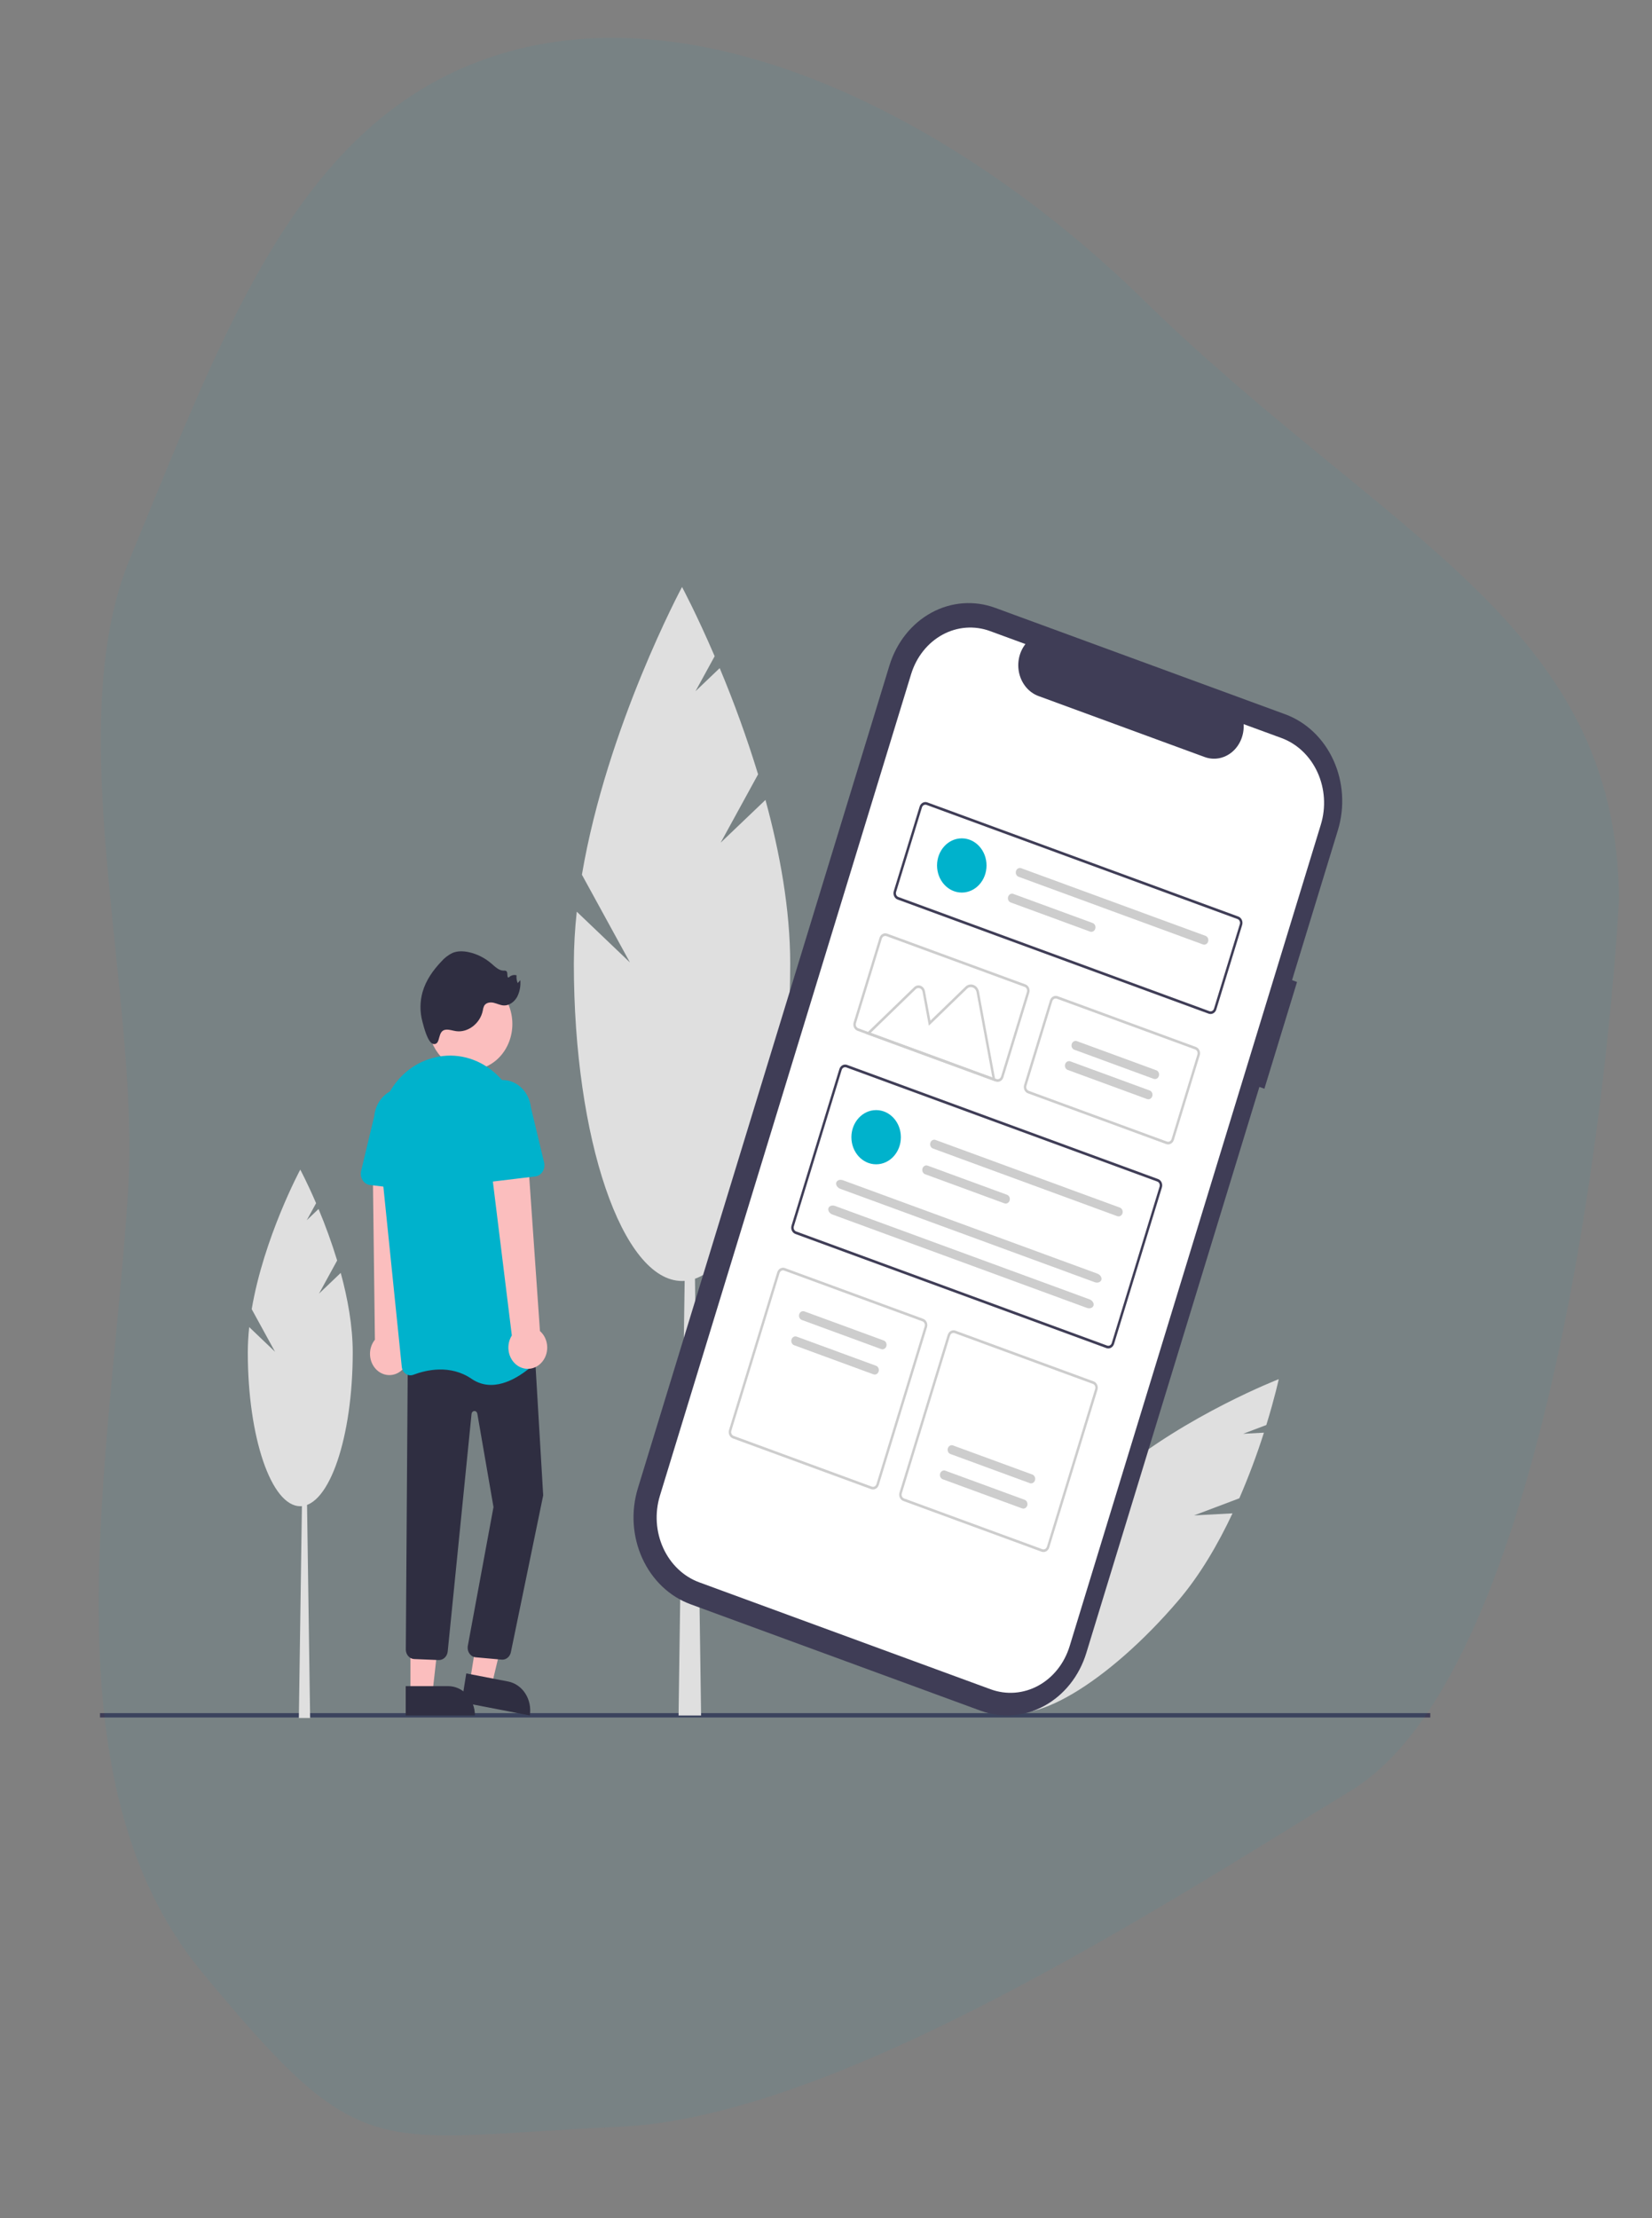 <svg width="400" height="537" viewBox="0 0 400 537" fill="none" xmlns="http://www.w3.org/2000/svg">
<rect x="0" y="0" width="400" height="537" fill="#808080" stroke="none"/>
<g clip-path="url(#clip0_205_2)">
<path d="M346.316 414.736H24.21V415.789H346.316V414.736Z" fill="#3F3D56"/>
<path fill-rule="evenodd" clip-rule="evenodd" d="M150.142 514.868C89.765 517.595 88.178 524.948 48.862 477.378C10.203 430.604 26.892 353.383 31.021 288.287C33.99 241.474 14.461 176.277 31.431 135.308C54.793 78.907 72.909 26.791 122.815 12.596C173.298 -1.764 234.263 30.939 276.647 72.391C335.918 130.357 391.631 150.778 392.017 217.913C388.679 274.488 372.396 405.826 327.186 433.448C281.977 461.071 203.046 512.479 150.142 514.868Z" fill="#00B2CC" fill-opacity="0.06"/>
<path d="M169.755 415.306H164.301L166.119 285.712H167.937L169.755 415.306Z" fill="#DFDFDF"/>
<path d="M174.495 204.004L183.556 187.459C180.869 178.688 177.766 170.104 174.26 161.747L168.401 167.338L173.041 158.867C168.619 148.584 165.141 142.105 165.141 142.105C165.141 142.105 146.969 175.94 140.898 211.764L152.525 232.996L139.653 220.712C139.195 224.885 138.959 229.088 138.947 233.296C138.947 275.723 150.674 310.117 165.141 310.117C179.607 310.117 191.334 275.723 191.334 233.296C191.334 220.143 188.816 206.382 185.342 193.653L174.495 204.004Z" fill="#DFDFDF"/>
<path d="M289.122 366.865L300.078 362.727C302.338 357.503 304.326 352.199 306.033 346.84L301.005 347.107L306.615 344.988C308.663 338.349 309.625 333.886 309.625 333.886C309.625 333.886 287.388 342.493 270.082 356.934L267.037 371.651L265.888 360.65C263.99 362.433 262.185 364.32 260.485 366.3C243.394 386.311 235.094 407.276 241.946 413.129C248.798 418.981 268.207 407.503 285.298 387.492C290.596 381.289 294.947 373.78 298.429 366.371L289.122 366.865Z" fill="#DFDFDF"/>
<path d="M75.089 415.911H72.362L73.271 352.903H74.18L75.089 415.911Z" fill="#DFDFDF"/>
<path d="M77.24 313.178L81.635 305.154C80.332 300.9 78.826 296.737 77.126 292.684L74.285 295.396L76.535 291.287C74.391 286.3 72.704 283.158 72.704 283.158C72.704 283.158 63.891 299.567 60.946 316.941L66.585 327.239L60.343 321.281C60.12 323.305 60.006 325.343 60 327.384C60 347.961 65.688 364.642 72.704 364.642C79.719 364.642 85.407 347.961 85.407 327.384C85.407 321.005 84.186 314.331 82.501 308.158L77.24 313.178Z" fill="#DFDFDF"/>
<g clip-path="url(#clip1_205_2)">
<path d="M314.052 237.73L312.842 237.284L323.947 200.975C325.651 195.402 325.265 189.316 322.872 184.054C320.48 178.793 316.278 174.789 311.19 172.921L311.189 172.921L240.965 147.153C235.877 145.286 230.321 145.709 225.518 148.33C220.715 150.951 217.06 155.554 215.355 161.127L215.355 161.128L154.442 360.323C153.598 363.082 153.258 365.997 153.443 368.9C153.627 371.803 154.331 374.639 155.516 377.244C156.7 379.849 158.342 382.173 160.346 384.083C162.351 385.993 164.679 387.452 167.198 388.376L167.199 388.377L237.422 414.146C242.509 416.013 248.066 415.589 252.868 412.969C257.671 410.348 261.326 405.745 263.031 400.172L304.938 263.132L306.148 263.576L314.052 237.73Z" fill="#3F3D56"/>
<path d="M310.289 178.674L301.123 175.31C301.198 176.597 300.983 177.884 300.498 179.059C300.012 180.233 299.27 181.259 298.337 182.045C297.404 182.831 296.309 183.354 295.148 183.568C293.987 183.781 292.796 183.679 291.68 183.27L251.451 168.507C250.335 168.097 249.328 167.393 248.519 166.456C247.71 165.52 247.124 164.38 246.812 163.136C246.5 161.893 246.471 160.585 246.729 159.327C246.987 158.069 247.524 156.9 248.292 155.923L239.73 152.781C235.931 151.387 231.781 151.703 228.195 153.66C224.608 155.617 221.878 159.055 220.605 163.217L159.779 362.119C158.506 366.281 158.795 370.827 160.582 374.756C162.368 378.685 165.507 381.675 169.306 383.07V383.07L239.867 408.963C243.667 410.357 247.816 410.041 251.403 408.084C254.989 406.127 257.719 402.689 258.992 398.527V398.527L319.817 199.625C321.09 195.462 320.801 190.917 319.014 186.988C317.227 183.059 314.089 180.068 310.289 178.674L310.289 178.674Z" fill="white"/>
<path d="M292.643 245.404L217.341 217.77C216.972 217.634 216.666 217.343 216.493 216.961C216.319 216.579 216.29 216.136 216.414 215.731L222.671 195.268C222.796 194.863 223.061 194.529 223.41 194.339C223.759 194.148 224.163 194.117 224.533 194.252L299.836 221.886C300.205 222.022 300.51 222.313 300.684 222.695C300.858 223.078 300.886 223.52 300.763 223.925L294.505 244.387C294.381 244.792 294.115 245.127 293.766 245.317C293.417 245.507 293.014 245.538 292.644 245.403L292.643 245.404ZM224.346 194.864C224.124 194.783 223.882 194.802 223.672 194.916C223.463 195.03 223.304 195.231 223.229 195.474L216.972 215.936C216.898 216.179 216.915 216.444 217.019 216.674C217.123 216.903 217.306 217.078 217.528 217.159L292.83 244.793C293.052 244.874 293.295 244.855 293.504 244.741C293.713 244.627 293.873 244.426 293.947 244.183L300.206 223.722C300.28 223.479 300.263 223.214 300.158 222.984C300.054 222.755 299.871 222.58 299.649 222.499L224.346 194.864Z" fill="#3F3D56"/>
<path d="M267.885 326.366L192.583 298.733C192.213 298.597 191.908 298.306 191.734 297.923C191.56 297.541 191.532 297.099 191.656 296.694L203.238 258.818C203.362 258.413 203.628 258.078 203.977 257.888C204.326 257.698 204.73 257.666 205.1 257.802L280.402 285.434C280.772 285.57 281.077 285.861 281.251 286.244C281.425 286.626 281.453 287.068 281.33 287.473L269.746 325.35C269.622 325.755 269.356 326.089 269.008 326.28C268.659 326.47 268.255 326.501 267.885 326.366ZM204.913 258.412C204.691 258.331 204.449 258.35 204.239 258.464C204.03 258.578 203.87 258.779 203.796 259.022L192.213 296.898C192.139 297.141 192.156 297.407 192.261 297.636C192.365 297.865 192.548 298.04 192.77 298.122L268.073 325.755C268.294 325.836 268.537 325.817 268.746 325.703C268.955 325.589 269.115 325.388 269.189 325.145L280.773 287.269C280.847 287.025 280.83 286.76 280.725 286.531C280.621 286.301 280.438 286.127 280.216 286.045L204.913 258.412Z" fill="#3F3D56"/>
<path d="M282.368 276.973L248.901 264.69C248.532 264.554 248.227 264.262 248.053 263.88C247.879 263.498 247.851 263.056 247.974 262.65L254.232 242.188C254.356 241.783 254.622 241.449 254.971 241.259C255.32 241.068 255.723 241.037 256.093 241.172L289.561 253.455C289.931 253.591 290.236 253.882 290.41 254.265C290.583 254.647 290.612 255.089 290.488 255.494L284.231 275.957C284.107 276.362 283.841 276.696 283.492 276.887C283.142 277.078 282.738 277.108 282.368 276.973ZM255.906 241.785C255.684 241.704 255.442 241.722 255.233 241.837C255.023 241.951 254.864 242.151 254.789 242.394L248.532 262.857C248.458 263.1 248.475 263.365 248.58 263.594C248.684 263.824 248.867 263.998 249.089 264.08L282.556 276.361C282.778 276.442 283.021 276.424 283.23 276.31C283.439 276.195 283.599 275.995 283.673 275.752L289.931 255.289C290.005 255.046 289.988 254.781 289.883 254.552C289.779 254.322 289.596 254.148 289.374 254.066L255.906 241.785Z" fill="#CDCDCD"/>
<path d="M210.915 360.508L177.449 348.227C177.079 348.09 176.774 347.799 176.6 347.417C176.426 347.035 176.398 346.592 176.522 346.187L188.198 308.005C188.322 307.6 188.588 307.266 188.937 307.075C189.286 306.885 189.689 306.854 190.059 306.989L223.527 319.27C223.896 319.407 224.201 319.698 224.375 320.08C224.549 320.462 224.577 320.905 224.454 321.31L212.777 359.492C212.653 359.897 212.387 360.231 212.038 360.422C211.689 360.612 211.285 360.643 210.915 360.508ZM189.871 307.6C189.649 307.519 189.407 307.537 189.198 307.652C188.988 307.766 188.829 307.967 188.754 308.209L177.078 346.392C177.004 346.635 177.021 346.9 177.125 347.13C177.23 347.359 177.413 347.534 177.635 347.615L211.102 359.897C211.324 359.978 211.567 359.959 211.776 359.845C211.985 359.731 212.145 359.53 212.219 359.287L223.895 321.105C223.969 320.862 223.952 320.597 223.848 320.367C223.744 320.138 223.561 319.963 223.339 319.881L189.871 307.6Z" fill="#CDCDCD"/>
<path d="M252.192 375.655L218.724 363.374C218.355 363.237 218.05 362.946 217.876 362.564C217.702 362.182 217.674 361.739 217.797 361.334L229.473 323.152C229.598 322.747 229.863 322.413 230.212 322.222C230.561 322.032 230.965 322.001 231.335 322.136L264.803 334.418C265.172 334.554 265.477 334.845 265.651 335.227C265.825 335.61 265.853 336.052 265.73 336.457L254.054 374.639C253.93 375.044 253.664 375.378 253.315 375.569C252.966 375.759 252.562 375.79 252.192 375.655ZM231.148 322.747C230.926 322.666 230.684 322.685 230.475 322.799C230.265 322.913 230.106 323.114 230.031 323.357L218.355 361.539C218.281 361.782 218.298 362.048 218.402 362.277C218.507 362.506 218.69 362.681 218.911 362.763L252.379 375.045C252.601 375.126 252.843 375.107 253.053 374.993C253.262 374.878 253.422 374.678 253.496 374.435L265.172 336.253C265.246 336.01 265.229 335.744 265.125 335.515C265.021 335.285 264.838 335.111 264.616 335.029L231.148 322.747Z" fill="#CDCDCD"/>
<path d="M212.139 281.87C215.448 281.87 218.13 278.932 218.13 275.307C218.13 271.683 215.448 268.745 212.139 268.745C208.831 268.745 206.149 271.683 206.149 275.307C206.149 278.932 208.831 281.87 212.139 281.87Z" fill="#00B2CC"/>
<path d="M226.526 275.973C226.275 275.881 226.001 275.902 225.764 276.031C225.527 276.161 225.346 276.388 225.262 276.663C225.178 276.938 225.197 277.238 225.315 277.498C225.433 277.758 225.641 277.955 225.892 278.047L270.524 294.425C270.648 294.471 270.779 294.489 270.91 294.48C271.041 294.47 271.169 294.431 271.286 294.367C271.403 294.303 271.508 294.215 271.594 294.106C271.68 293.998 271.746 293.872 271.788 293.736C271.829 293.6 271.846 293.456 271.837 293.312C271.828 293.169 271.793 293.029 271.735 292.901C271.676 292.772 271.595 292.657 271.496 292.563C271.397 292.469 271.282 292.397 271.158 292.351L226.526 275.973Z" fill="#CDCDCD"/>
<path d="M224.624 282.195C224.5 282.15 224.369 282.131 224.238 282.141C224.107 282.151 223.979 282.189 223.862 282.253C223.745 282.317 223.64 282.406 223.554 282.515C223.468 282.623 223.402 282.749 223.36 282.885C223.319 283.021 223.302 283.165 223.311 283.308C223.32 283.452 223.355 283.592 223.413 283.72C223.472 283.849 223.553 283.963 223.652 284.058C223.751 284.152 223.866 284.224 223.99 284.27L243.195 291.317C243.319 291.363 243.451 291.381 243.582 291.371C243.712 291.361 243.84 291.323 243.957 291.259C244.075 291.195 244.18 291.106 244.266 290.998C244.352 290.89 244.417 290.764 244.459 290.628C244.501 290.491 244.517 290.348 244.508 290.204C244.499 290.061 244.465 289.921 244.406 289.793C244.348 289.664 244.267 289.549 244.168 289.455C244.069 289.361 243.954 289.289 243.83 289.243L224.624 282.195Z" fill="#CDCDCD"/>
<path d="M204.106 285.731C203.386 285.467 202.658 285.717 202.483 286.29C202.308 286.863 202.752 287.542 203.472 287.806L265.05 310.403C265.77 310.668 266.498 310.417 266.673 309.844C266.848 309.271 266.404 308.592 265.684 308.328L204.106 285.731Z" fill="#CDCDCD"/>
<path d="M202.203 291.953C201.483 291.689 200.755 291.939 200.58 292.513C200.405 293.086 200.849 293.765 201.569 294.029L263.147 316.626C263.867 316.89 264.596 316.64 264.771 316.067C264.945 315.494 264.502 314.815 263.781 314.55L202.203 291.953Z" fill="#CDCDCD"/>
<path d="M232.878 216.083C236.187 216.083 238.869 213.144 238.869 209.52C238.869 205.896 236.187 202.958 232.878 202.958C229.569 202.958 226.887 205.896 226.887 209.52C226.887 213.144 229.569 216.083 232.878 216.083Z" fill="#00B2CC"/>
<path d="M247.265 210.186C247.141 210.14 247.009 210.122 246.879 210.132C246.748 210.142 246.62 210.18 246.503 210.244C246.385 210.308 246.281 210.396 246.195 210.505C246.109 210.613 246.043 210.739 246.001 210.875C245.96 211.011 245.943 211.155 245.952 211.299C245.961 211.442 245.996 211.582 246.054 211.71C246.113 211.839 246.194 211.954 246.293 212.048C246.392 212.142 246.506 212.214 246.631 212.26L291.263 228.638C291.387 228.684 291.518 228.702 291.649 228.692C291.78 228.682 291.908 228.644 292.025 228.58C292.142 228.516 292.247 228.427 292.333 228.319C292.419 228.21 292.485 228.084 292.527 227.948C292.568 227.812 292.585 227.668 292.576 227.525C292.567 227.382 292.532 227.242 292.474 227.113C292.415 226.985 292.334 226.87 292.235 226.776C292.136 226.681 292.021 226.609 291.897 226.564L247.265 210.186Z" fill="#CDCDCD"/>
<path d="M245.362 216.408C245.238 216.363 245.107 216.344 244.976 216.354C244.845 216.364 244.717 216.402 244.6 216.466C244.483 216.53 244.378 216.619 244.292 216.727C244.206 216.836 244.14 216.962 244.098 217.098C244.057 217.234 244.04 217.378 244.049 217.521C244.058 217.665 244.093 217.804 244.151 217.933C244.21 218.062 244.291 218.176 244.39 218.271C244.489 218.365 244.604 218.437 244.728 218.482L263.933 225.53C264.058 225.576 264.189 225.594 264.32 225.584C264.45 225.574 264.578 225.536 264.696 225.472C264.813 225.408 264.918 225.319 265.004 225.211C265.09 225.103 265.155 224.977 265.197 224.841C265.239 224.704 265.256 224.561 265.246 224.417C265.237 224.274 265.203 224.134 265.144 224.005C265.086 223.877 265.005 223.762 264.906 223.668C264.807 223.574 264.692 223.502 264.568 223.456L245.362 216.408Z" fill="#CDCDCD"/>
<path d="M241.062 261.819L209.666 250.298L221.342 238.99C221.551 238.787 221.805 238.648 222.079 238.587C222.353 238.526 222.636 238.546 222.901 238.643C223.166 238.74 223.403 238.912 223.588 239.141C223.773 239.37 223.9 239.649 223.955 239.949L225.28 247.096L233.761 238.881C234.023 238.628 234.341 238.454 234.684 238.378C235.026 238.301 235.381 238.325 235.713 238.447C236.045 238.569 236.341 238.784 236.573 239.071C236.804 239.358 236.963 239.707 237.032 240.082L241.062 261.819ZM210.819 250.041L240.283 260.853L236.456 240.212C236.407 239.947 236.295 239.702 236.132 239.499C235.968 239.297 235.76 239.146 235.526 239.06C235.292 238.974 235.042 238.957 234.801 239.011C234.559 239.065 234.335 239.187 234.15 239.366L224.906 248.318L223.379 240.077C223.344 239.888 223.264 239.713 223.147 239.568C223.031 239.424 222.881 239.316 222.714 239.254C222.547 239.193 222.369 239.181 222.196 239.219C222.024 239.258 221.864 239.345 221.732 239.473L210.819 250.041Z" fill="#CDCDCD"/>
<path d="M241.092 261.825L207.625 249.544C207.255 249.408 206.95 249.117 206.776 248.735C206.602 248.352 206.574 247.91 206.698 247.505L212.955 227.043C213.079 226.638 213.345 226.303 213.694 226.113C214.043 225.923 214.447 225.892 214.816 226.027L248.284 238.308C248.654 238.445 248.959 238.736 249.133 239.118C249.307 239.5 249.335 239.943 249.212 240.348L242.954 260.81C242.83 261.215 242.564 261.549 242.215 261.739C241.866 261.93 241.462 261.961 241.092 261.825ZM214.63 226.637C214.408 226.556 214.166 226.575 213.956 226.689C213.747 226.804 213.587 227.004 213.513 227.247L207.256 247.709C207.182 247.952 207.199 248.218 207.303 248.447C207.407 248.677 207.59 248.851 207.812 248.933L241.28 261.214C241.502 261.296 241.744 261.277 241.954 261.163C242.163 261.048 242.322 260.848 242.397 260.605L248.654 240.143C248.728 239.899 248.711 239.634 248.607 239.405C248.503 239.175 248.32 239.001 248.098 238.919L214.63 226.637Z" fill="#CDCDCD"/>
<path d="M194.781 317.48C194.657 317.434 194.526 317.416 194.395 317.425C194.264 317.435 194.136 317.473 194.018 317.537C193.901 317.601 193.796 317.69 193.71 317.798C193.624 317.907 193.558 318.033 193.516 318.169C193.475 318.305 193.458 318.449 193.467 318.593C193.476 318.736 193.511 318.876 193.57 319.005C193.628 319.134 193.709 319.248 193.808 319.343C193.908 319.437 194.023 319.509 194.147 319.554L213.352 326.602C213.603 326.694 213.877 326.673 214.114 326.543C214.351 326.414 214.531 326.187 214.615 325.912C214.699 325.637 214.68 325.337 214.562 325.077C214.445 324.818 214.237 324.62 213.987 324.528L194.781 317.48Z" fill="#CDCDCD"/>
<path d="M192.913 323.59C192.788 323.544 192.657 323.525 192.526 323.535C192.395 323.545 192.267 323.583 192.15 323.647C192.032 323.711 191.927 323.8 191.841 323.908C191.755 324.017 191.689 324.143 191.648 324.279C191.606 324.415 191.589 324.559 191.598 324.703C191.608 324.846 191.642 324.986 191.701 325.115C191.76 325.243 191.841 325.358 191.94 325.452C192.039 325.547 192.154 325.619 192.278 325.664L211.484 332.713C211.735 332.804 212.008 332.783 212.245 332.653C212.481 332.524 212.661 332.297 212.745 332.023C212.829 331.748 212.81 331.448 212.693 331.189C212.575 330.929 212.369 330.732 212.118 330.639L192.913 323.59Z" fill="#CDCDCD"/>
<path d="M247.469 365.165C247.72 365.256 247.994 365.235 248.231 365.106C248.467 364.976 248.647 364.749 248.732 364.474C248.816 364.2 248.797 363.899 248.679 363.64C248.561 363.38 248.354 363.183 248.103 363.09L228.898 356.043C228.647 355.951 228.373 355.972 228.136 356.101C227.899 356.231 227.719 356.458 227.635 356.733C227.551 357.007 227.57 357.308 227.688 357.567C227.806 357.827 228.013 358.024 228.264 358.117L247.469 365.165Z" fill="#CDCDCD"/>
<path d="M249.337 359.054C249.462 359.099 249.593 359.118 249.724 359.108C249.855 359.098 249.983 359.06 250.1 358.996C250.218 358.932 250.323 358.844 250.409 358.735C250.495 358.627 250.561 358.501 250.603 358.364C250.644 358.228 250.661 358.084 250.652 357.941C250.643 357.797 250.608 357.657 250.549 357.529C250.491 357.4 250.41 357.285 250.311 357.191C250.211 357.097 250.096 357.025 249.972 356.979L230.767 349.932C230.642 349.886 230.511 349.867 230.38 349.877C230.249 349.887 230.121 349.925 230.004 349.989C229.886 350.053 229.781 350.142 229.695 350.25C229.609 350.359 229.543 350.485 229.501 350.621C229.46 350.757 229.443 350.901 229.452 351.045C229.461 351.188 229.496 351.328 229.555 351.457C229.613 351.585 229.694 351.7 229.794 351.794C229.893 351.888 230.008 351.96 230.132 352.006L249.337 359.054Z" fill="#CDCDCD"/>
<path d="M279.333 261.178C279.457 261.224 279.588 261.243 279.719 261.233C279.85 261.223 279.978 261.185 280.096 261.121C280.213 261.057 280.318 260.968 280.404 260.86C280.49 260.751 280.556 260.625 280.598 260.489C280.639 260.353 280.656 260.209 280.647 260.065C280.638 259.922 280.603 259.782 280.544 259.653C280.486 259.524 280.405 259.41 280.306 259.316C280.207 259.221 280.091 259.149 279.967 259.104L260.762 252.056C260.637 252.01 260.506 251.992 260.375 252.002C260.244 252.011 260.116 252.049 259.999 252.113C259.881 252.177 259.776 252.266 259.69 252.375C259.604 252.483 259.538 252.609 259.497 252.745C259.455 252.882 259.438 253.026 259.447 253.169C259.456 253.312 259.491 253.452 259.55 253.581C259.608 253.71 259.69 253.824 259.789 253.919C259.888 254.013 260.003 254.085 260.127 254.13L279.333 261.178Z" fill="#CDCDCD"/>
<path d="M277.737 266.072C277.861 266.118 277.993 266.136 278.124 266.126C278.255 266.116 278.383 266.078 278.5 266.014C278.618 265.95 278.722 265.862 278.809 265.753C278.895 265.645 278.961 265.519 279.002 265.382C279.044 265.246 279.061 265.102 279.052 264.959C279.042 264.815 279.008 264.675 278.949 264.547C278.89 264.418 278.809 264.303 278.71 264.209C278.611 264.115 278.496 264.043 278.371 263.997L259.166 256.95C259.042 256.904 258.91 256.885 258.78 256.895C258.649 256.905 258.521 256.943 258.403 257.007C258.286 257.071 258.181 257.16 258.095 257.268C258.009 257.377 257.943 257.503 257.901 257.639C257.859 257.775 257.843 257.919 257.852 258.063C257.861 258.206 257.896 258.346 257.954 258.475C258.013 258.603 258.094 258.718 258.193 258.812C258.292 258.907 258.407 258.978 258.532 259.024L277.737 266.072Z" fill="#CDCDCD"/>
<path d="M113.902 259.022C119.511 259.022 124.059 254.041 124.059 247.896C124.059 241.751 119.511 236.77 113.902 236.77C108.292 236.77 103.745 241.751 103.745 247.896C103.745 254.041 108.292 259.022 113.902 259.022Z" fill="#FBBEBE"/>
<path d="M108.031 249.272C108.836 249.22 109.622 249.517 110.422 249.634C113.282 250.05 116.258 247.776 116.89 244.692C116.94 244.281 117.052 243.882 117.221 243.511C117.661 242.723 118.664 242.573 119.49 242.755C120.317 242.936 121.1 243.359 121.942 243.408C123.242 243.483 124.489 242.606 125.182 241.399C125.837 240.154 126.115 238.714 125.977 237.285L125.354 238.001C125.101 237.414 125.003 236.761 125.072 236.117C124.742 236.02 124.395 236.019 124.064 236.111C123.733 236.204 123.429 236.389 123.181 236.647C122.632 236.711 123.047 235.531 122.639 235.123C122.44 234.989 122.204 234.941 121.975 234.987C120.806 234.999 119.86 234.02 118.939 233.232C117.344 231.869 115.478 230.936 113.492 230.51C112.172 230.228 110.769 230.182 109.517 230.719C108.507 231.216 107.595 231.925 106.833 232.805C104.873 234.868 103.138 237.294 102.323 240.135C101.66 242.462 101.642 244.952 102.269 247.291C102.598 248.505 103.588 252.664 105.037 252.761C106.857 252.884 105.764 249.421 108.031 249.272Z" fill="#2F2E41"/>
<path d="M96.966 331.979C97.529 331.556 98.001 331.003 98.348 330.358C98.695 329.714 98.909 328.994 98.974 328.249C99.04 327.505 98.955 326.753 98.727 326.048C98.499 325.343 98.132 324.701 97.653 324.168L99.465 279.856L90.239 280.99L90.775 324.335C90.011 325.276 89.588 326.492 89.587 327.752C89.586 329.011 90.007 330.228 90.77 331.17C91.534 332.113 92.586 332.716 93.728 332.865C94.87 333.014 96.022 332.699 96.966 331.98V331.979Z" fill="#FBBEBE"/>
<path d="M113.797 406.989L119.048 408L124.238 386.293L117.357 384.8L113.797 406.989Z" fill="#FBBEBE"/>
<path d="M128.281 415.3L111.776 412.107L112.902 405.121L123.03 407.081C124.722 407.408 126.225 408.458 127.21 410C128.194 411.541 128.579 413.448 128.281 415.3Z" fill="#2F2E41"/>
<path d="M99.384 409.869H104.715L107.251 387.342H99.383L99.384 409.869Z" fill="#FBBEBE"/>
<path d="M114.993 415.292H98.237V408.2H108.519C110.236 408.2 111.882 408.947 113.097 410.277C114.311 411.607 114.993 413.411 114.993 415.292Z" fill="#2F2E41"/>
<path d="M121.628 401.794C121.545 401.795 121.462 401.789 121.379 401.778L115.104 401.213C114.545 401.141 114.035 400.829 113.686 400.345C113.337 399.861 113.178 399.245 113.244 398.632C113.248 398.594 113.253 398.555 113.259 398.517L119.49 364.845L115.575 342.229C115.543 342.045 115.452 341.88 115.318 341.764C115.183 341.648 115.015 341.59 114.845 341.599C114.674 341.608 114.512 341.685 114.389 341.815C114.266 341.945 114.19 342.119 114.175 342.305L108.409 399.771C108.355 400.376 108.089 400.935 107.666 401.329C107.244 401.724 106.698 401.923 106.144 401.885L100.232 401.643C99.714 401.603 99.227 401.357 98.864 400.95C98.5 400.544 98.285 400.006 98.259 399.437L98.731 329.996L129.382 325.799L131.523 362.024L131.515 362.062L123.691 400.018C123.578 400.524 123.313 400.975 122.94 401.297C122.566 401.619 122.104 401.794 121.628 401.794Z" fill="#2F2E41"/>
<path d="M118.901 335.28C117.23 335.292 115.591 334.778 114.178 333.801C109.004 330.258 103.128 331.666 100.085 332.822C99.783 332.938 99.461 332.977 99.143 332.938C98.825 332.898 98.52 332.78 98.249 332.593C97.982 332.409 97.756 332.162 97.589 331.869C97.421 331.576 97.317 331.245 97.282 330.901L91.751 276.77C90.823 267.701 95.811 259.175 103.609 256.496C103.902 256.396 104.199 256.3 104.502 256.21C106.929 255.489 109.47 255.36 111.948 255.831C114.425 256.302 116.778 257.362 118.841 258.936C120.942 260.528 122.7 262.605 123.99 265.02C125.28 267.436 126.071 270.132 126.308 272.919L130.967 327.411C130.998 327.764 130.954 328.12 130.839 328.451C130.723 328.783 130.539 329.08 130.301 329.32C128.668 330.975 123.929 335.28 118.901 335.28Z" fill="#00B2CC"/>
<path d="M102.053 288.378L89.571 286.875C89.216 286.832 88.873 286.706 88.566 286.505C88.26 286.304 87.996 286.033 87.794 285.711C87.591 285.388 87.455 285.022 87.393 284.636C87.332 284.25 87.347 283.855 87.438 283.476L90.615 270.211C90.711 269.222 90.984 268.264 91.418 267.392C91.852 266.519 92.438 265.748 93.144 265.124C93.85 264.5 94.662 264.034 95.532 263.753C96.403 263.473 97.315 263.383 98.217 263.489C99.119 263.595 99.993 263.894 100.79 264.371C101.586 264.847 102.289 265.49 102.858 266.264C103.428 267.038 103.852 267.927 104.108 268.881C104.363 269.835 104.444 270.834 104.347 271.823C104.344 271.851 104.341 271.88 104.338 271.908L104.81 285.568C104.823 285.96 104.759 286.349 104.623 286.711C104.486 287.073 104.28 287.398 104.019 287.664C103.757 287.931 103.446 288.133 103.107 288.256C102.768 288.379 102.408 288.421 102.053 288.378Z" fill="#00B2CC"/>
<path d="M130.915 330.081C131.427 329.587 131.835 328.975 132.109 328.29C132.382 327.604 132.515 326.861 132.499 326.113C132.482 325.365 132.315 324.631 132.011 323.961C131.707 323.291 131.273 322.702 130.738 322.236L127.662 278.008L118.622 280.237L123.929 323.309C123.274 324.344 122.988 325.606 123.126 326.857C123.264 328.107 123.815 329.259 124.676 330.094C125.537 330.929 126.648 331.388 127.798 331.386C128.948 331.384 130.057 330.919 130.915 330.081L130.915 330.081Z" fill="#FBBEBE"/>
<path d="M115.156 285.597C114.894 285.331 114.688 285.005 114.551 284.643C114.415 284.281 114.351 283.891 114.365 283.5L114.837 269.84C114.642 267.852 115.174 265.862 116.315 264.302C117.456 262.743 119.115 261.742 120.928 261.518C122.741 261.293 124.561 261.864 125.991 263.105C127.421 264.347 128.345 266.158 128.56 268.142L131.737 281.408C131.828 281.787 131.843 282.182 131.781 282.568C131.72 282.953 131.583 283.32 131.381 283.642C131.178 283.965 130.915 284.236 130.608 284.436C130.301 284.637 129.959 284.764 129.604 284.806L117.121 286.309C116.766 286.352 116.407 286.311 116.067 286.188C115.728 286.065 115.417 285.863 115.156 285.596V285.597Z" fill="#00B2CC"/>
</g>
</g>
<defs>
<clipPath id="clip0_205_2">
<rect width="400" height="536.842" fill="white"/>
</clipPath>
<clipPath id="clip1_205_2">
<rect width="270" height="270" fill="white" transform="translate(55 146)"/>
</clipPath>
</defs>
</svg>
